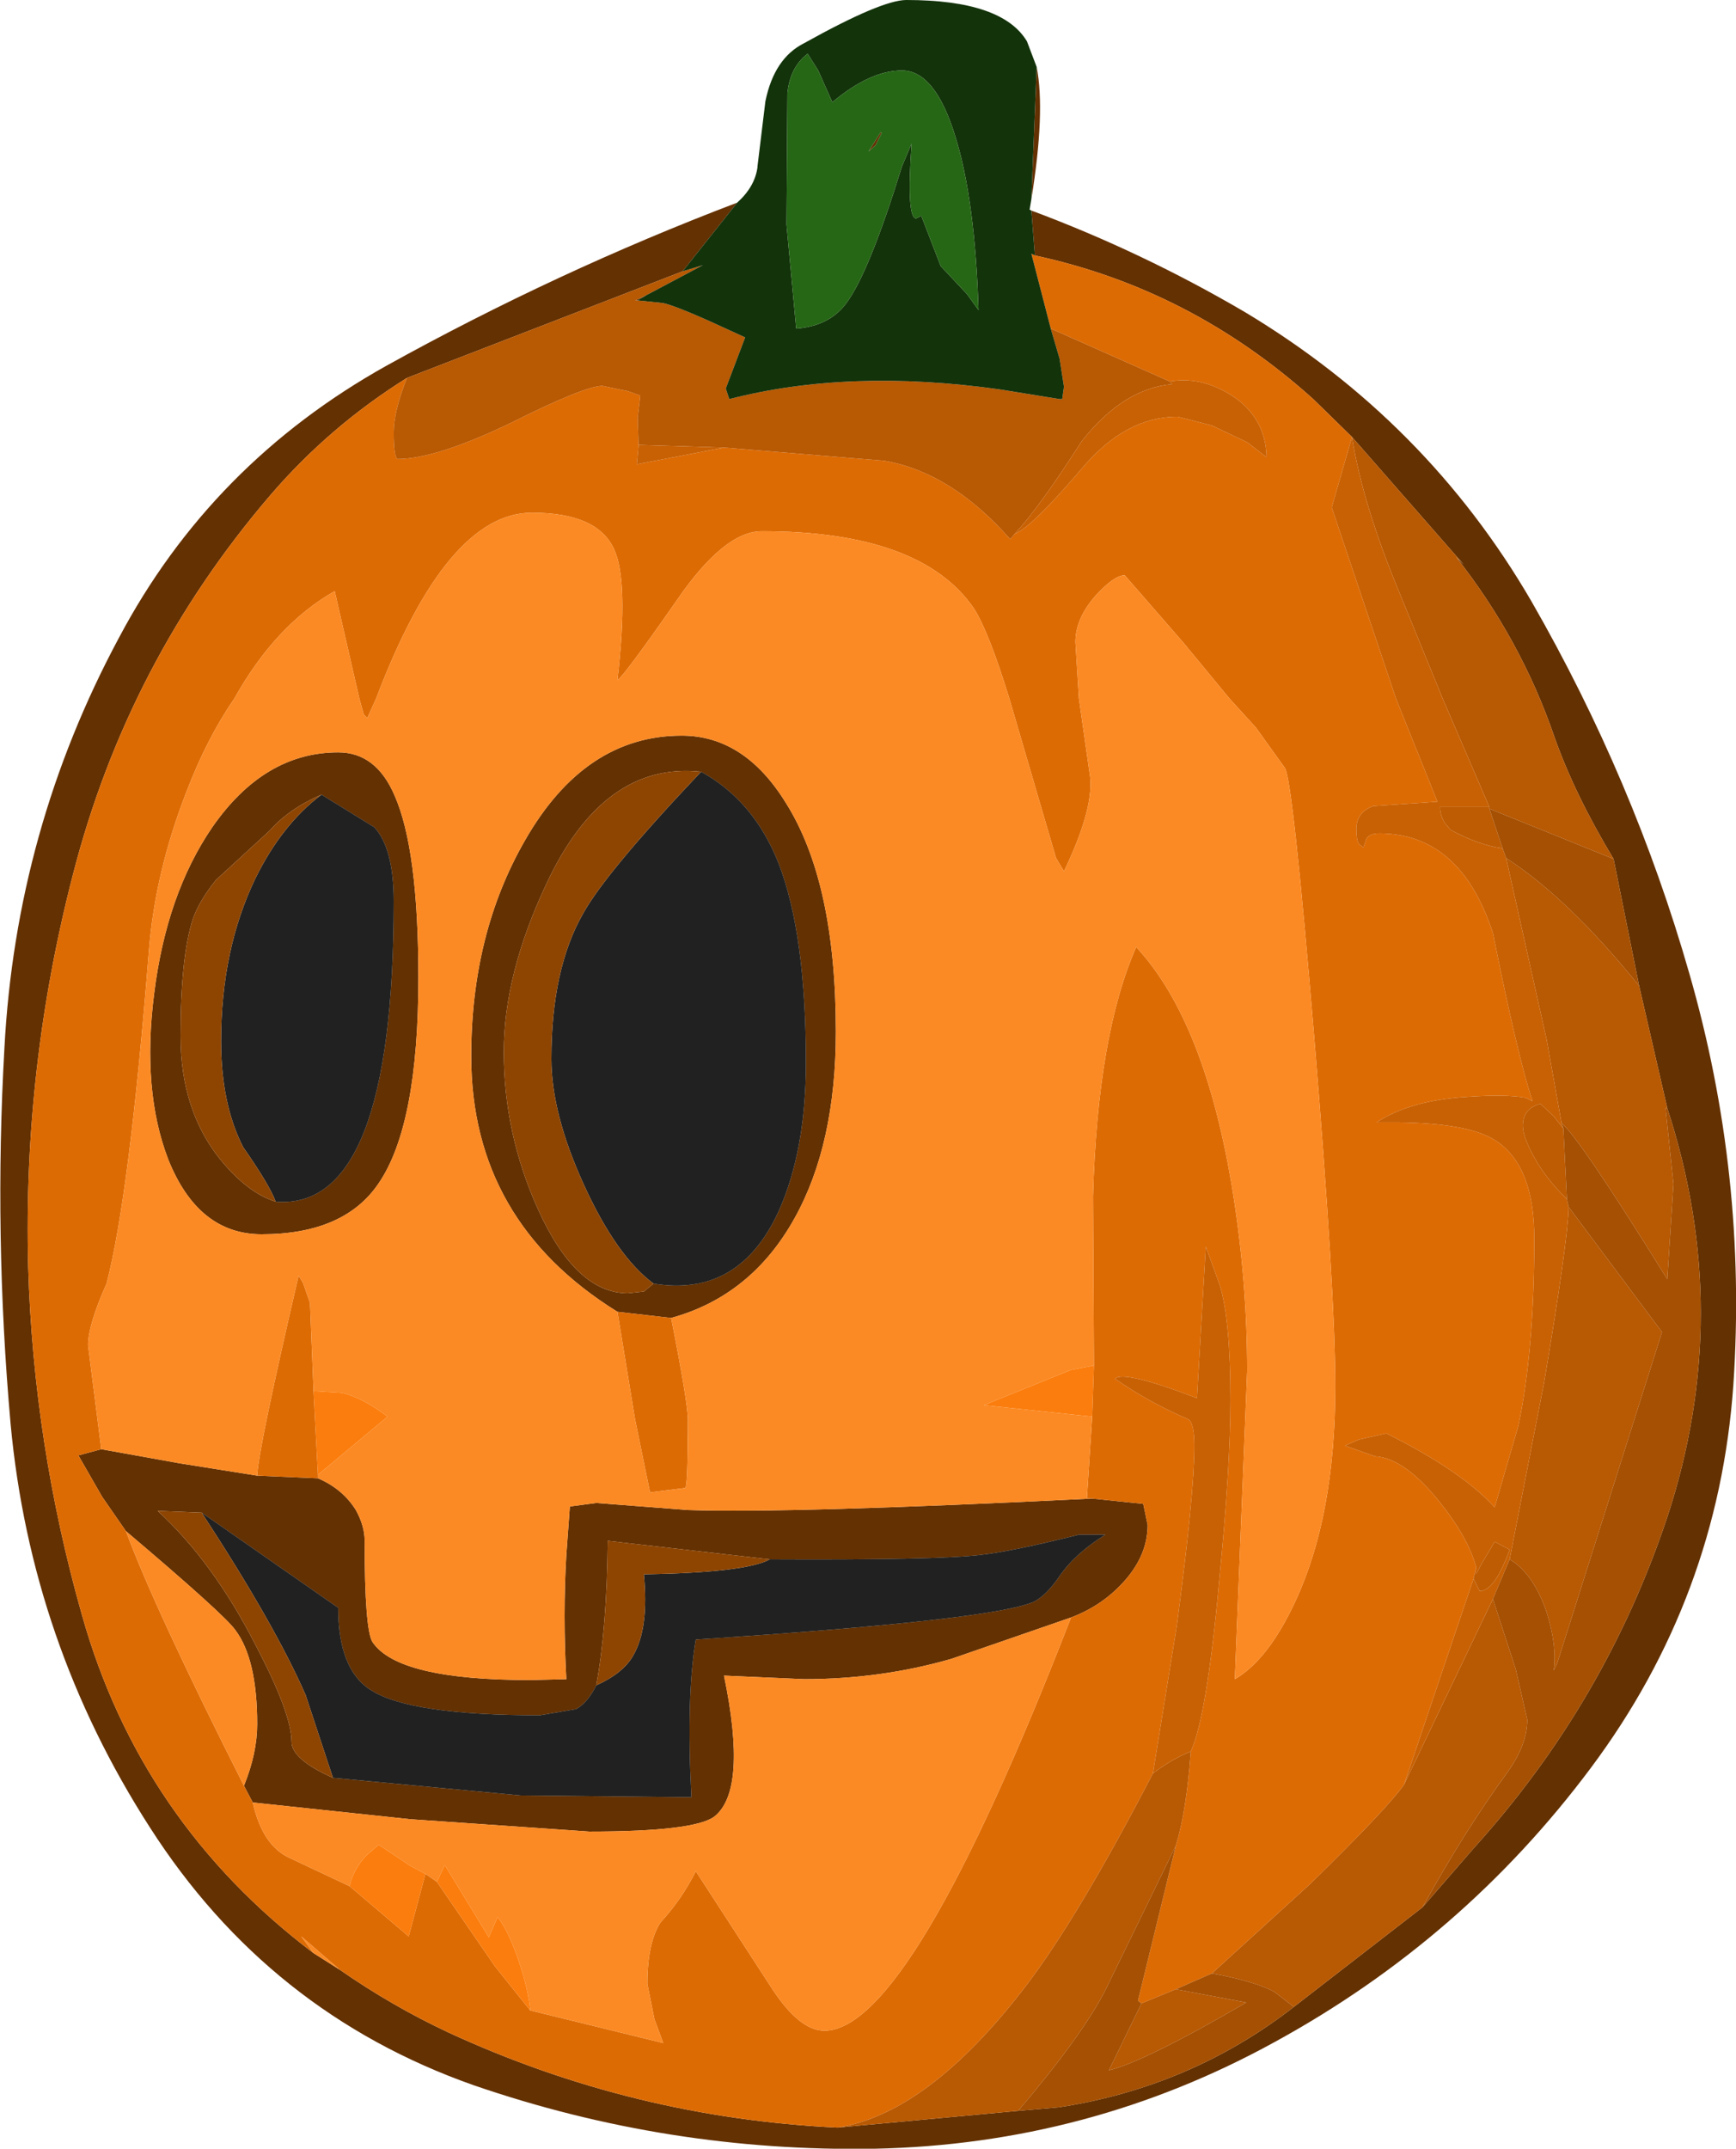 <?xml version="1.0" encoding="UTF-8" standalone="no"?>
<svg xmlns:ffdec="https://www.free-decompiler.com/flash" xmlns:xlink="http://www.w3.org/1999/xlink" ffdec:objectType="shape" height="121.95px" width="98.55px" xmlns="http://www.w3.org/2000/svg">
  <g transform="matrix(1.0, 0.0, 0.0, 1.0, 51.9, 91.9)">
    <path d="M6.95 -88.1 Q7.45 -85.55 6.65 -80.6 L6.95 -88.1 M6.65 -79.95 Q12.95 -77.6 18.75 -74.2 29.1 -68.0 35.05 -57.75 40.85 -47.65 44.0 -36.65 47.3 -25.2 46.5 -13.3 45.65 -1.25 38.4 8.45 31.15 18.15 20.45 24.0 9.9 29.8 -2.25 30.05 -13.95 30.25 -25.0 26.45 -36.65 22.35 -43.4 11.8 -50.15 1.3 -51.3 -11.1 -52.25 -21.8 -51.65 -32.4 -51.0 -44.8 -45.15 -55.7 -39.9 -65.6 -29.95 -71.15 -20.3 -76.5 -10.05 -80.4 L-13.15 -76.5 -28.8 -70.45 Q-33.2 -67.7 -36.55 -63.8 -44.65 -54.35 -47.75 -42.3 -50.6 -31.3 -50.3 -20.0 -50.0 -9.95 -47.25 -0.25 -43.95 11.5 -34.1 18.95 L-32.6 19.9 Q-29.65 21.95 -26.45 23.45 -15.95 28.3 -4.35 28.85 L5.9 27.9 8.2 27.7 Q15.7 26.55 21.55 22.0 L28.85 16.35 31.8 12.95 Q39.25 4.7 42.75 -5.8 46.55 -17.35 42.75 -29.0 L41.15 -35.95 39.7 -43.15 Q37.5 -46.8 36.35 -50.05 34.45 -55.6 30.75 -60.3 L31.2 -59.85 24.85 -67.1 22.65 -69.25 Q15.7 -75.5 6.85 -77.4 L6.65 -79.95 M-15.2 -75.15 L-15.7 -74.85 -15.85 -74.85 -15.2 -75.15 M10.1 -6.85 L13.0 -6.55 13.25 -5.35 Q13.25 -3.7 12.0 -2.25 10.75 -0.8 8.9 -0.1 L2.1 2.25 Q-1.9 3.4 -6.25 3.4 L-10.8 3.2 Q-9.45 9.7 -11.35 11.2 -12.5 12.05 -18.45 12.05 L-28.6 11.35 -37.55 10.4 -38.05 9.45 Q-37.3 7.6 -37.3 5.95 -37.3 2.25 -38.55 0.6 -39.2 -0.3 -44.75 -5.0 L-46.1 -6.95 -47.45 -9.3 -46.15 -9.65 -41.7 -8.85 -37.3 -8.15 -33.85 -8.0 Q-32.45 -7.4 -31.7 -6.2 -31.2 -5.3 -31.2 -4.45 -31.2 0.6 -30.75 1.3 -29.3 3.45 -21.8 3.45 L-19.75 3.4 Q-19.95 -0.25 -19.75 -3.65 L-19.55 -6.4 -18.05 -6.6 -12.85 -6.2 Q-7.15 -6.0 10.1 -6.85 M-33.0 9.0 L-22.35 10.0 -12.65 10.1 Q-12.95 4.4 -12.4 1.15 4.5 0.05 6.8 -1.0 7.5 -1.35 8.25 -2.45 9.15 -3.75 10.85 -4.8 L9.35 -4.8 Q5.55 -3.85 3.75 -3.65 1.2 -3.35 -8.2 -3.4 L-17.4 -4.45 Q-17.45 0.5 -18.05 3.75 -18.55 4.75 -19.2 5.1 L-21.25 5.45 Q-28.55 5.45 -30.8 4.05 -32.7 2.9 -32.7 -0.65 L-40.45 -6.05 -42.95 -6.15 Q-39.8 -3.25 -37.4 1.45 -35.35 5.35 -35.35 6.95 -35.35 7.95 -33.0 9.0 M-1.85 -84.35 L-2.2 -83.65 -2.6 -83.3 -1.9 -84.4 -1.85 -84.35 M-33.65 -46.8 Q-35.5 -46.0 -36.6 -44.75 L-39.65 -41.95 Q-40.6 -40.75 -40.95 -39.75 -41.65 -37.6 -41.65 -33.1 -41.65 -28.9 -39.4 -26.1 -37.85 -24.2 -36.25 -23.7 -29.55 -23.15 -29.55 -40.75 -29.55 -43.75 -30.65 -44.95 L-33.65 -46.8 M-16.85 -17.45 Q-25.15 -22.6 -25.15 -31.95 -25.15 -38.9 -22.1 -44.2 -18.7 -50.15 -13.2 -50.15 -9.65 -50.15 -7.3 -46.35 -4.45 -41.85 -4.45 -33.35 -4.45 -26.95 -6.8 -22.75 -9.25 -18.35 -13.8 -17.1 L-16.85 -17.45 M-42.35 -26.1 Q-43.85 -30.0 -43.15 -35.5 -42.45 -41.15 -39.85 -44.95 -36.9 -49.2 -32.7 -49.2 -30.55 -49.2 -29.5 -46.75 -28.15 -43.7 -28.15 -36.4 -28.15 -28.05 -30.4 -24.75 -32.35 -21.85 -37.05 -21.85 -40.65 -21.85 -42.35 -26.1 M-14.8 -19.05 Q-9.95 -18.25 -7.7 -23.15 -6.15 -26.6 -6.15 -31.6 -6.15 -38.9 -7.7 -42.9 -9.1 -46.45 -12.1 -48.1 -17.65 -48.7 -20.9 -41.7 -23.3 -36.6 -23.3 -32.2 -23.3 -27.55 -21.35 -23.25 -19.2 -18.5 -16.25 -18.5 L-15.35 -18.6 -14.8 -19.05" fill="#643102" fill-rule="evenodd" stroke="none"/>
    <path d="M7.75 -73.25 L6.65 -77.5 6.85 -77.4 Q15.7 -75.5 22.65 -69.25 L24.85 -67.1 23.7 -63.1 27.35 -52.25 29.7 -46.4 26.05 -46.15 Q25.1 -45.8 25.1 -44.85 25.1 -44.2 25.25 -44.0 L25.5 -43.8 25.65 -44.25 Q25.8 -44.6 26.4 -44.6 31.0 -44.6 32.85 -38.95 34.25 -31.95 35.1 -29.4 L34.7 -29.6 Q33.6 -29.8 31.4 -29.65 28.15 -29.45 26.25 -28.2 L27.5 -28.2 Q31.45 -28.15 32.95 -27.2 35.2 -25.8 35.2 -21.6 35.2 -15.3 34.3 -11.0 L32.95 -6.35 Q31.1 -8.4 26.8 -10.55 L25.25 -10.2 24.45 -9.85 26.15 -9.25 Q27.8 -9.15 29.75 -6.75 31.45 -4.65 31.9 -2.95 L31.75 -2.3 27.8 9.4 Q26.8 10.8 22.45 15.05 L16.9 20.1 14.85 21.0 12.9 21.8 12.7 21.65 14.85 12.85 Q15.45 10.9 15.7 7.5 16.6 5.55 17.3 -2.05 17.95 -8.65 17.95 -12.45 17.95 -16.95 17.35 -18.95 L16.55 -21.15 16.05 -12.55 Q11.85 -14.15 11.4 -13.65 13.25 -12.35 15.55 -11.35 15.9 -11.15 15.9 -9.85 15.9 -7.1 14.9 0.4 L13.55 8.75 Q9.35 16.85 6.35 20.8 0.8 28.05 -4.35 28.85 -15.95 28.3 -26.45 23.45 -29.65 21.95 -32.6 19.9 L-34.8 18.0 -34.1 18.95 Q-43.95 11.5 -47.25 -0.25 -50.0 -9.95 -50.3 -20.0 -50.6 -31.3 -47.75 -42.3 -44.65 -54.35 -36.55 -63.8 -33.2 -67.7 -28.8 -70.45 -29.55 -68.55 -29.55 -67.35 -29.55 -66.05 -29.35 -65.85 -27.15 -65.85 -22.9 -67.9 -18.7 -70.0 -17.7 -70.0 L-16.25 -69.7 -15.55 -69.45 -15.7 -68.2 -15.65 -66.65 -15.75 -65.55 -10.8 -66.5 -1.7 -65.75 Q2.1 -65.1 5.45 -61.3 L5.7 -61.6 Q6.65 -61.95 9.55 -65.35 12.0 -68.25 14.95 -68.25 L16.9 -67.75 18.9 -66.8 20.0 -65.95 Q19.95 -68.25 17.95 -69.5 16.25 -70.55 14.5 -70.25 L7.75 -73.25 M10.2 -14.4 L10.15 -24.0 Q10.4 -33.15 12.6 -38.15 16.55 -33.9 18.1 -24.15 18.9 -19.1 18.9 -14.1 L18.2 3.4 Q20.1 2.3 21.65 -1.05 23.9 -5.9 23.9 -13.2 23.9 -18.55 22.7 -33.1 21.5 -47.5 21.05 -48.3 L19.4 -50.6 17.9 -52.25 15.3 -55.4 11.95 -59.25 Q11.35 -59.25 10.3 -58.1 9.15 -56.8 9.15 -55.45 L9.35 -52.25 9.95 -48.05 Q10.3 -46.2 8.5 -42.45 L8.05 -43.2 5.4 -52.25 Q4.25 -56.0 3.4 -57.35 0.4 -61.75 -8.65 -61.75 -10.8 -61.75 -13.5 -57.8 -16.5 -53.5 -16.85 -53.3 -16.2 -58.95 -17.05 -60.75 -18.0 -62.8 -21.7 -62.8 -26.55 -62.8 -30.55 -52.25 L-31.05 -51.15 -31.25 -51.35 -31.5 -52.25 -32.9 -58.35 Q-36.25 -56.45 -38.6 -52.25 -40.15 -50.0 -41.3 -47.0 -43.1 -42.4 -43.45 -37.9 -44.55 -24.05 -45.85 -19.05 -46.9 -16.7 -46.9 -15.55 L-46.15 -9.65 -47.45 -9.3 -46.1 -6.95 -44.75 -5.0 Q-43.1 -0.55 -38.05 9.45 L-37.55 10.4 Q-37.0 12.85 -35.45 13.55 L-32.05 15.15 -28.7 18.0 -27.75 14.45 -27.1 14.9 -23.8 19.7 -21.8 22.2 -14.25 24.05 -14.75 22.7 -15.15 20.7 Q-15.15 18.35 -14.4 17.2 -13.2 15.9 -12.4 14.3 L-8.05 21.0 Q-6.5 23.35 -5.1 23.35 -0.2 23.35 8.9 -0.1 10.75 -0.8 12.0 -2.25 13.25 -3.7 13.25 -5.35 L13.0 -6.55 10.1 -6.85 9.8 -6.85 10.1 -11.5 10.2 -14.4 M-37.3 -8.15 Q-37.25 -9.6 -34.95 -19.5 L-34.7 -19.1 -34.3 -17.95 -34.1 -12.95 -33.85 -8.2 -33.85 -8.0 -37.3 -8.15 M-16.85 -17.45 L-13.8 -17.1 Q-12.85 -12.3 -12.85 -11.3 -12.85 -7.55 -13.0 -7.45 L-15.0 -7.2 -15.85 -11.35 -16.85 -17.45" fill="#dd6b04" fill-rule="evenodd" stroke="none"/>
    <path d="M-13.15 -76.5 L-12.0 -76.85 -15.2 -75.15 -15.85 -74.85 -15.7 -74.85 -14.25 -74.7 Q-13.4 -74.5 -10.8 -73.3 L-9.6 -72.75 -10.7 -69.85 -10.5 -69.25 Q-3.7 -71.0 4.85 -69.8 L8.25 -69.25 8.4 -69.25 8.5 -69.95 8.25 -71.55 7.75 -73.25 14.5 -70.25 14.65 -70.1 Q11.85 -69.85 9.5 -66.85 7.1 -63.1 5.7 -61.6 L5.45 -61.3 Q2.1 -65.1 -1.7 -65.75 L-10.8 -66.5 -15.65 -66.65 -15.7 -68.2 -15.55 -69.45 -16.25 -69.7 -17.7 -70.0 Q-18.7 -70.0 -22.9 -67.9 -27.15 -65.85 -29.35 -65.85 -29.55 -66.05 -29.55 -67.35 -29.55 -68.55 -28.8 -70.45 L-13.15 -76.5 M-4.35 28.85 Q0.8 28.05 6.35 20.8 9.35 16.85 13.55 8.75 14.6 7.95 15.7 7.5 15.45 10.9 14.85 12.85 L10.85 21.05 Q9.55 23.6 5.9 27.9 L-4.35 28.85 M12.9 21.8 L14.85 21.0 18.85 21.75 Q13.1 25.1 11.05 25.6 L12.9 21.8 M16.9 20.1 L22.45 15.05 Q26.8 10.8 27.8 9.4 L32.85 -1.15 34.15 2.85 34.8 5.7 Q34.8 7.1 33.7 8.65 31.25 12.0 28.85 16.35 L21.55 22.0 20.45 21.15 Q19.35 20.55 16.9 20.1 M32.65 -46.1 L30.0 -52.25 27.55 -58.25 Q25.45 -63.3 24.85 -67.1 L31.2 -59.85 30.75 -60.3 Q34.45 -55.6 36.35 -50.05 37.5 -46.8 39.7 -43.15 L32.65 -46.0 32.65 -46.1 M36.75 -28.15 L35.9 -32.9 33.6 -43.2 Q37.15 -40.9 41.15 -35.95 L42.75 -29.0 42.65 -29.0 43.1 -24.7 42.75 -19.3 Q37.75 -27.35 36.75 -28.15 M37.15 -23.4 L42.45 -16.3 36.5 2.5 36.3 2.9 Q36.5 1.5 35.9 -0.4 35.15 -2.6 33.8 -3.4 L35.75 -13.4 Q37.1 -21.4 37.15 -23.4" fill="#b85903" fill-rule="evenodd" stroke="none"/>
    <path d="M14.5 -70.25 Q16.25 -70.55 17.95 -69.5 19.95 -68.25 20.0 -65.95 L18.9 -66.8 16.9 -67.75 14.95 -68.25 Q12.0 -68.25 9.55 -65.35 6.65 -61.95 5.7 -61.6 7.1 -63.1 9.5 -66.85 11.85 -69.85 14.65 -70.1 L14.5 -70.25 M-10.8 -66.5 L-15.75 -65.55 -15.65 -66.65 -10.8 -66.5 M13.55 8.75 L14.9 0.4 Q15.9 -7.1 15.9 -9.85 15.9 -11.15 15.55 -11.35 13.25 -12.35 11.4 -13.65 11.85 -14.15 16.05 -12.55 L16.55 -21.15 17.35 -18.95 Q17.95 -16.95 17.95 -12.45 17.95 -8.65 17.3 -2.05 16.6 5.55 15.7 7.5 14.6 7.95 13.55 8.75 M27.8 9.4 L31.75 -2.3 32.1 -1.6 Q32.95 -1.6 33.8 -3.95 L32.95 -4.4 32.15 -3.05 Q31.75 -2.2 31.9 -2.95 31.45 -4.65 29.75 -6.75 27.8 -9.15 26.15 -9.25 L24.45 -9.85 25.25 -10.2 26.8 -10.55 Q31.1 -8.4 32.95 -6.35 L34.3 -11.0 Q35.2 -15.3 35.2 -21.6 35.2 -25.8 32.95 -27.2 31.45 -28.15 27.5 -28.2 L26.25 -28.2 Q28.15 -29.45 31.4 -29.65 33.6 -29.8 34.7 -29.6 L35.1 -29.4 Q34.25 -31.95 32.85 -38.95 31.0 -44.6 26.4 -44.6 25.8 -44.6 25.65 -44.25 L25.5 -43.8 25.25 -44.0 Q25.1 -44.2 25.1 -44.85 25.1 -45.8 26.05 -46.15 L29.7 -46.4 27.35 -52.25 23.7 -63.1 24.85 -67.1 Q25.45 -63.3 27.55 -58.25 L30.0 -52.25 32.65 -46.1 29.85 -46.1 Q29.85 -45.6 30.15 -45.15 L30.45 -44.8 Q32.0 -43.95 33.4 -43.75 L33.6 -43.2 35.9 -32.9 36.75 -28.15 36.85 -27.85 36.3 -28.55 35.55 -29.25 Q34.55 -29.0 34.55 -28.0 34.55 -27.4 35.15 -26.3 35.85 -25.0 37.05 -23.85 L37.15 -23.4 Q37.1 -21.4 35.75 -13.4 L33.8 -3.4 32.85 -1.15 27.8 9.4" fill="#c86104" fill-rule="evenodd" stroke="none"/>
    <path d="M-34.1 18.95 L-34.8 18.0 -32.6 19.9 -34.1 18.95 M-46.15 -9.65 L-46.9 -15.55 Q-46.9 -16.7 -45.85 -19.05 -44.55 -24.05 -43.45 -37.9 -43.1 -42.4 -41.3 -47.0 -40.15 -50.0 -38.6 -52.25 -36.25 -56.45 -32.9 -58.35 L-31.5 -52.25 -31.25 -51.35 -31.05 -51.15 -30.55 -52.25 Q-26.55 -62.8 -21.7 -62.8 -18.0 -62.8 -17.05 -60.75 -16.2 -58.95 -16.85 -53.3 -16.5 -53.5 -13.5 -57.8 -10.8 -61.75 -8.65 -61.75 0.4 -61.75 3.4 -57.35 4.25 -56.0 5.4 -52.25 L8.05 -43.2 8.5 -42.45 Q10.3 -46.2 9.95 -48.05 L9.35 -52.25 9.15 -55.45 Q9.15 -56.8 10.3 -58.1 11.35 -59.25 11.95 -59.25 L15.3 -55.4 17.9 -52.25 19.4 -50.6 21.05 -48.3 Q21.5 -47.5 22.7 -33.1 23.9 -18.55 23.9 -13.2 23.9 -5.9 21.65 -1.05 20.1 2.3 18.2 3.4 L18.9 -14.1 Q18.9 -19.1 18.1 -24.15 16.55 -33.9 12.6 -38.15 10.4 -33.15 10.15 -24.0 L10.2 -14.4 8.9 -14.15 3.95 -12.15 10.1 -11.5 9.8 -6.85 10.1 -6.85 Q-7.15 -6.0 -12.85 -6.2 L-18.05 -6.6 -19.55 -6.4 -19.75 -3.65 Q-19.95 -0.25 -19.75 3.4 L-21.8 3.45 Q-29.3 3.45 -30.75 1.3 -31.2 0.6 -31.2 -4.45 -31.2 -5.3 -31.7 -6.2 -32.45 -7.4 -33.85 -8.0 L-33.85 -8.2 -29.9 -11.5 Q-31.35 -12.6 -32.5 -12.85 L-34.1 -12.95 -34.3 -17.95 -34.7 -19.1 -34.95 -19.5 Q-37.25 -9.6 -37.3 -8.15 L-41.7 -8.85 -46.15 -9.65 M8.9 -0.1 Q-0.2 23.35 -5.1 23.35 -6.5 23.35 -8.05 21.0 L-12.4 14.3 Q-13.2 15.9 -14.4 17.2 -15.15 18.35 -15.15 20.7 L-14.75 22.7 -14.25 24.05 -21.8 22.2 Q-21.9 21.05 -22.45 19.4 -23.05 17.65 -23.65 16.9 L-24.15 18.05 -26.65 13.95 -27.1 14.9 -27.75 14.45 -28.6 14.0 -30.4 12.8 -31.1 13.4 Q-31.85 14.2 -32.05 15.15 L-35.45 13.55 Q-37.0 12.85 -37.55 10.4 L-28.6 11.35 -18.45 12.05 Q-12.5 12.05 -11.35 11.2 -9.45 9.7 -10.8 3.2 L-6.25 3.4 Q-1.9 3.4 2.1 2.25 L8.9 -0.1 M-38.05 9.45 Q-43.1 -0.55 -44.75 -5.0 -39.2 -0.3 -38.55 0.6 -37.3 2.25 -37.3 5.95 -37.3 7.6 -38.05 9.45 M-42.35 -26.1 Q-40.65 -21.85 -37.05 -21.85 -32.35 -21.85 -30.4 -24.75 -28.15 -28.05 -28.15 -36.4 -28.15 -43.7 -29.5 -46.75 -30.55 -49.2 -32.7 -49.2 -36.9 -49.2 -39.85 -44.95 -42.45 -41.15 -43.15 -35.5 -43.85 -30.0 -42.35 -26.1 M-13.8 -17.1 Q-9.25 -18.35 -6.8 -22.75 -4.45 -26.95 -4.45 -33.35 -4.45 -41.85 -7.3 -46.35 -9.65 -50.15 -13.2 -50.15 -18.7 -50.15 -22.1 -44.2 -25.15 -38.9 -25.15 -31.95 -25.15 -22.6 -16.85 -17.45 L-15.85 -11.35 -15.0 -7.2 -13.0 -7.45 Q-12.85 -7.55 -12.85 -11.3 -12.85 -12.3 -13.8 -17.1" fill="#fb8a24" fill-rule="evenodd" stroke="none"/>
    <path d="M31.75 -2.3 L31.9 -2.95 Q31.75 -2.2 32.15 -3.05 L32.95 -4.4 33.8 -3.95 Q32.95 -1.6 32.1 -1.6 L31.75 -2.3 M32.65 -46.1 L32.65 -46.0 33.4 -43.75 Q32.0 -43.95 30.45 -44.8 L30.15 -45.15 Q29.85 -45.6 29.85 -46.1 L32.65 -46.1 M36.85 -27.85 L37.05 -23.85 Q35.85 -25.0 35.15 -26.3 34.55 -27.4 34.55 -28.0 34.55 -29.0 35.55 -29.25 L36.3 -28.55 36.85 -27.85" fill="#be5c03" fill-rule="evenodd" stroke="none"/>
    <path d="M14.85 12.85 L12.7 21.65 12.9 21.8 11.05 25.6 Q13.1 25.1 18.85 21.75 L14.85 21.0 16.9 20.1 Q19.35 20.55 20.45 21.15 L21.55 22.0 Q15.7 26.55 8.2 27.7 L5.9 27.9 Q9.55 23.6 10.85 21.05 L14.85 12.85 M32.65 -46.0 L39.7 -43.15 41.15 -35.95 Q37.15 -40.9 33.6 -43.2 L33.4 -43.75 32.65 -46.0 M36.75 -28.15 Q37.75 -27.35 42.75 -19.3 L43.1 -24.7 42.65 -29.0 42.75 -29.0 Q46.55 -17.35 42.75 -5.8 39.25 4.7 31.8 12.95 L28.85 16.35 Q31.25 12.0 33.7 8.65 34.8 7.1 34.8 5.7 L34.15 2.85 32.85 -1.15 33.8 -3.4 Q35.15 -2.6 35.9 -0.4 36.5 1.5 36.3 2.9 L36.5 2.5 42.45 -16.3 37.15 -23.4 37.05 -23.85 36.85 -27.85 36.75 -28.15" fill="#a55003" fill-rule="evenodd" stroke="none"/>
    <path d="M10.2 -14.4 L10.1 -11.5 3.95 -12.15 8.9 -14.15 10.2 -14.4 M-21.8 22.2 L-23.8 19.7 -27.1 14.9 -26.65 13.95 -24.15 18.05 -23.65 16.9 Q-23.05 17.65 -22.45 19.4 -21.9 21.05 -21.8 22.2 M-27.75 14.45 L-28.7 18.0 -32.05 15.15 Q-31.85 14.2 -31.1 13.4 L-30.4 12.8 -28.6 14.0 -27.75 14.45 M-34.1 -12.95 L-32.5 -12.85 Q-31.35 -12.6 -29.9 -11.5 L-33.85 -8.2 -34.1 -12.95" fill="#fb7d0d" fill-rule="evenodd" stroke="none"/>
    <path d="M-8.2 -3.4 Q1.2 -3.35 3.75 -3.65 5.55 -3.85 9.35 -4.8 L10.85 -4.8 Q9.15 -3.75 8.25 -2.45 7.5 -1.35 6.8 -1.0 4.5 0.05 -12.4 1.15 -12.95 4.4 -12.65 10.1 L-22.35 10.0 -33.0 9.0 -34.55 4.3 Q-36.3 0.3 -40.45 -6.05 L-32.7 -0.65 Q-32.7 2.9 -30.8 4.05 -28.55 5.45 -21.25 5.45 L-19.2 5.1 Q-18.55 4.75 -18.05 3.75 -16.5 3.05 -15.95 2.05 -15.05 0.5 -15.35 -2.55 -9.55 -2.65 -8.2 -3.4 M-33.65 -46.8 L-30.65 -44.95 Q-29.55 -43.75 -29.55 -40.75 -29.55 -23.15 -36.25 -23.7 -36.6 -24.65 -38.1 -26.8 -39.35 -29.25 -39.35 -32.8 -39.35 -38.0 -37.4 -42.05 -35.9 -45.1 -33.65 -46.8 M-12.1 -48.1 Q-9.1 -46.45 -7.7 -42.9 -6.15 -38.9 -6.15 -31.6 -6.15 -26.6 -7.7 -23.15 -9.95 -18.25 -14.8 -19.05 -16.9 -20.6 -18.75 -24.65 -20.6 -28.7 -20.6 -31.8 -20.6 -36.9 -18.8 -40.05 -17.5 -42.4 -12.1 -48.1" fill="#000000" fill-opacity="0.871" fill-rule="evenodd" stroke="none"/>
    <path d="M-33.0 9.0 Q-35.35 7.95 -35.35 6.95 -35.35 5.35 -37.4 1.45 -39.8 -3.25 -42.95 -6.15 L-40.45 -6.05 Q-36.3 0.3 -34.55 4.3 L-33.0 9.0 M-18.05 3.75 Q-17.45 0.5 -17.4 -4.45 L-8.2 -3.4 Q-9.55 -2.65 -15.35 -2.55 -15.05 0.5 -15.95 2.05 -16.5 3.05 -18.05 3.75 M-36.25 -23.7 Q-37.85 -24.2 -39.4 -26.1 -41.65 -28.9 -41.65 -33.1 -41.65 -37.6 -40.95 -39.75 -40.6 -40.75 -39.65 -41.95 L-36.6 -44.75 Q-35.5 -46.0 -33.65 -46.8 -35.9 -45.1 -37.4 -42.05 -39.35 -38.0 -39.35 -32.8 -39.35 -29.25 -38.1 -26.8 -36.6 -24.65 -36.25 -23.7 M-12.1 -48.1 Q-17.5 -42.4 -18.8 -40.05 -20.6 -36.9 -20.6 -31.8 -20.6 -28.7 -18.75 -24.65 -16.9 -20.6 -14.8 -19.05 L-15.35 -18.6 -16.25 -18.5 Q-19.2 -18.5 -21.35 -23.25 -23.3 -27.55 -23.3 -32.2 -23.3 -36.6 -20.9 -41.7 -17.65 -48.7 -12.1 -48.1" fill="#8e4502" fill-rule="evenodd" stroke="none"/>
    <path d="M-10.05 -80.4 Q-9.05 -81.3 -8.9 -82.4 L-8.9 -82.45 -8.45 -86.15 Q-7.95 -88.6 -6.25 -89.45 -1.85 -91.9 -0.45 -91.9 5.0 -91.9 6.4 -89.55 L6.95 -88.1 6.65 -80.6 6.55 -80.0 6.65 -79.95 6.85 -77.4 6.65 -77.5 7.75 -73.25 8.25 -71.55 8.5 -69.95 8.4 -69.25 8.25 -69.25 4.85 -69.8 Q-3.7 -71.0 -10.5 -69.25 L-10.7 -69.85 -9.6 -72.75 -10.8 -73.3 Q-13.4 -74.5 -14.25 -74.7 L-15.7 -74.85 -15.2 -75.15 -12.0 -76.85 -13.15 -76.5 -10.05 -80.4 M3.0 -75.2 L3.65 -74.3 Q3.45 -80.55 2.35 -84.1 1.2 -87.9 -0.7 -87.9 -2.5 -87.9 -4.65 -86.1 L-5.45 -87.9 -6.05 -88.85 Q-7.05 -88.1 -7.2 -86.6 L-7.25 -79.15 -6.7 -73.25 Q-4.8 -73.4 -3.85 -74.7 -2.55 -76.45 -0.7 -82.45 L-0.15 -83.75 Q-0.45 -79.55 0.1 -79.5 L0.4 -79.65 1.5 -76.8 3.0 -75.2" fill="#13330b" fill-rule="evenodd" stroke="none"/>
    <path d="M3.0 -75.2 L1.5 -76.8 0.4 -79.65 0.1 -79.5 Q-0.45 -79.55 -0.15 -83.75 L-0.7 -82.45 Q-2.55 -76.45 -3.85 -74.7 -4.8 -73.4 -6.7 -73.25 L-7.25 -79.15 -7.2 -86.6 Q-7.05 -88.1 -6.05 -88.85 L-5.45 -87.9 -4.65 -86.1 Q-2.5 -87.9 -0.7 -87.9 1.2 -87.9 2.35 -84.1 3.45 -80.55 3.65 -74.3 L3.0 -75.2 M-1.85 -84.35 L-1.9 -84.4 -2.6 -83.3 -2.2 -83.65 -1.85 -84.35" fill="#266716" fill-rule="evenodd" stroke="none"/>
  </g>
</svg>
